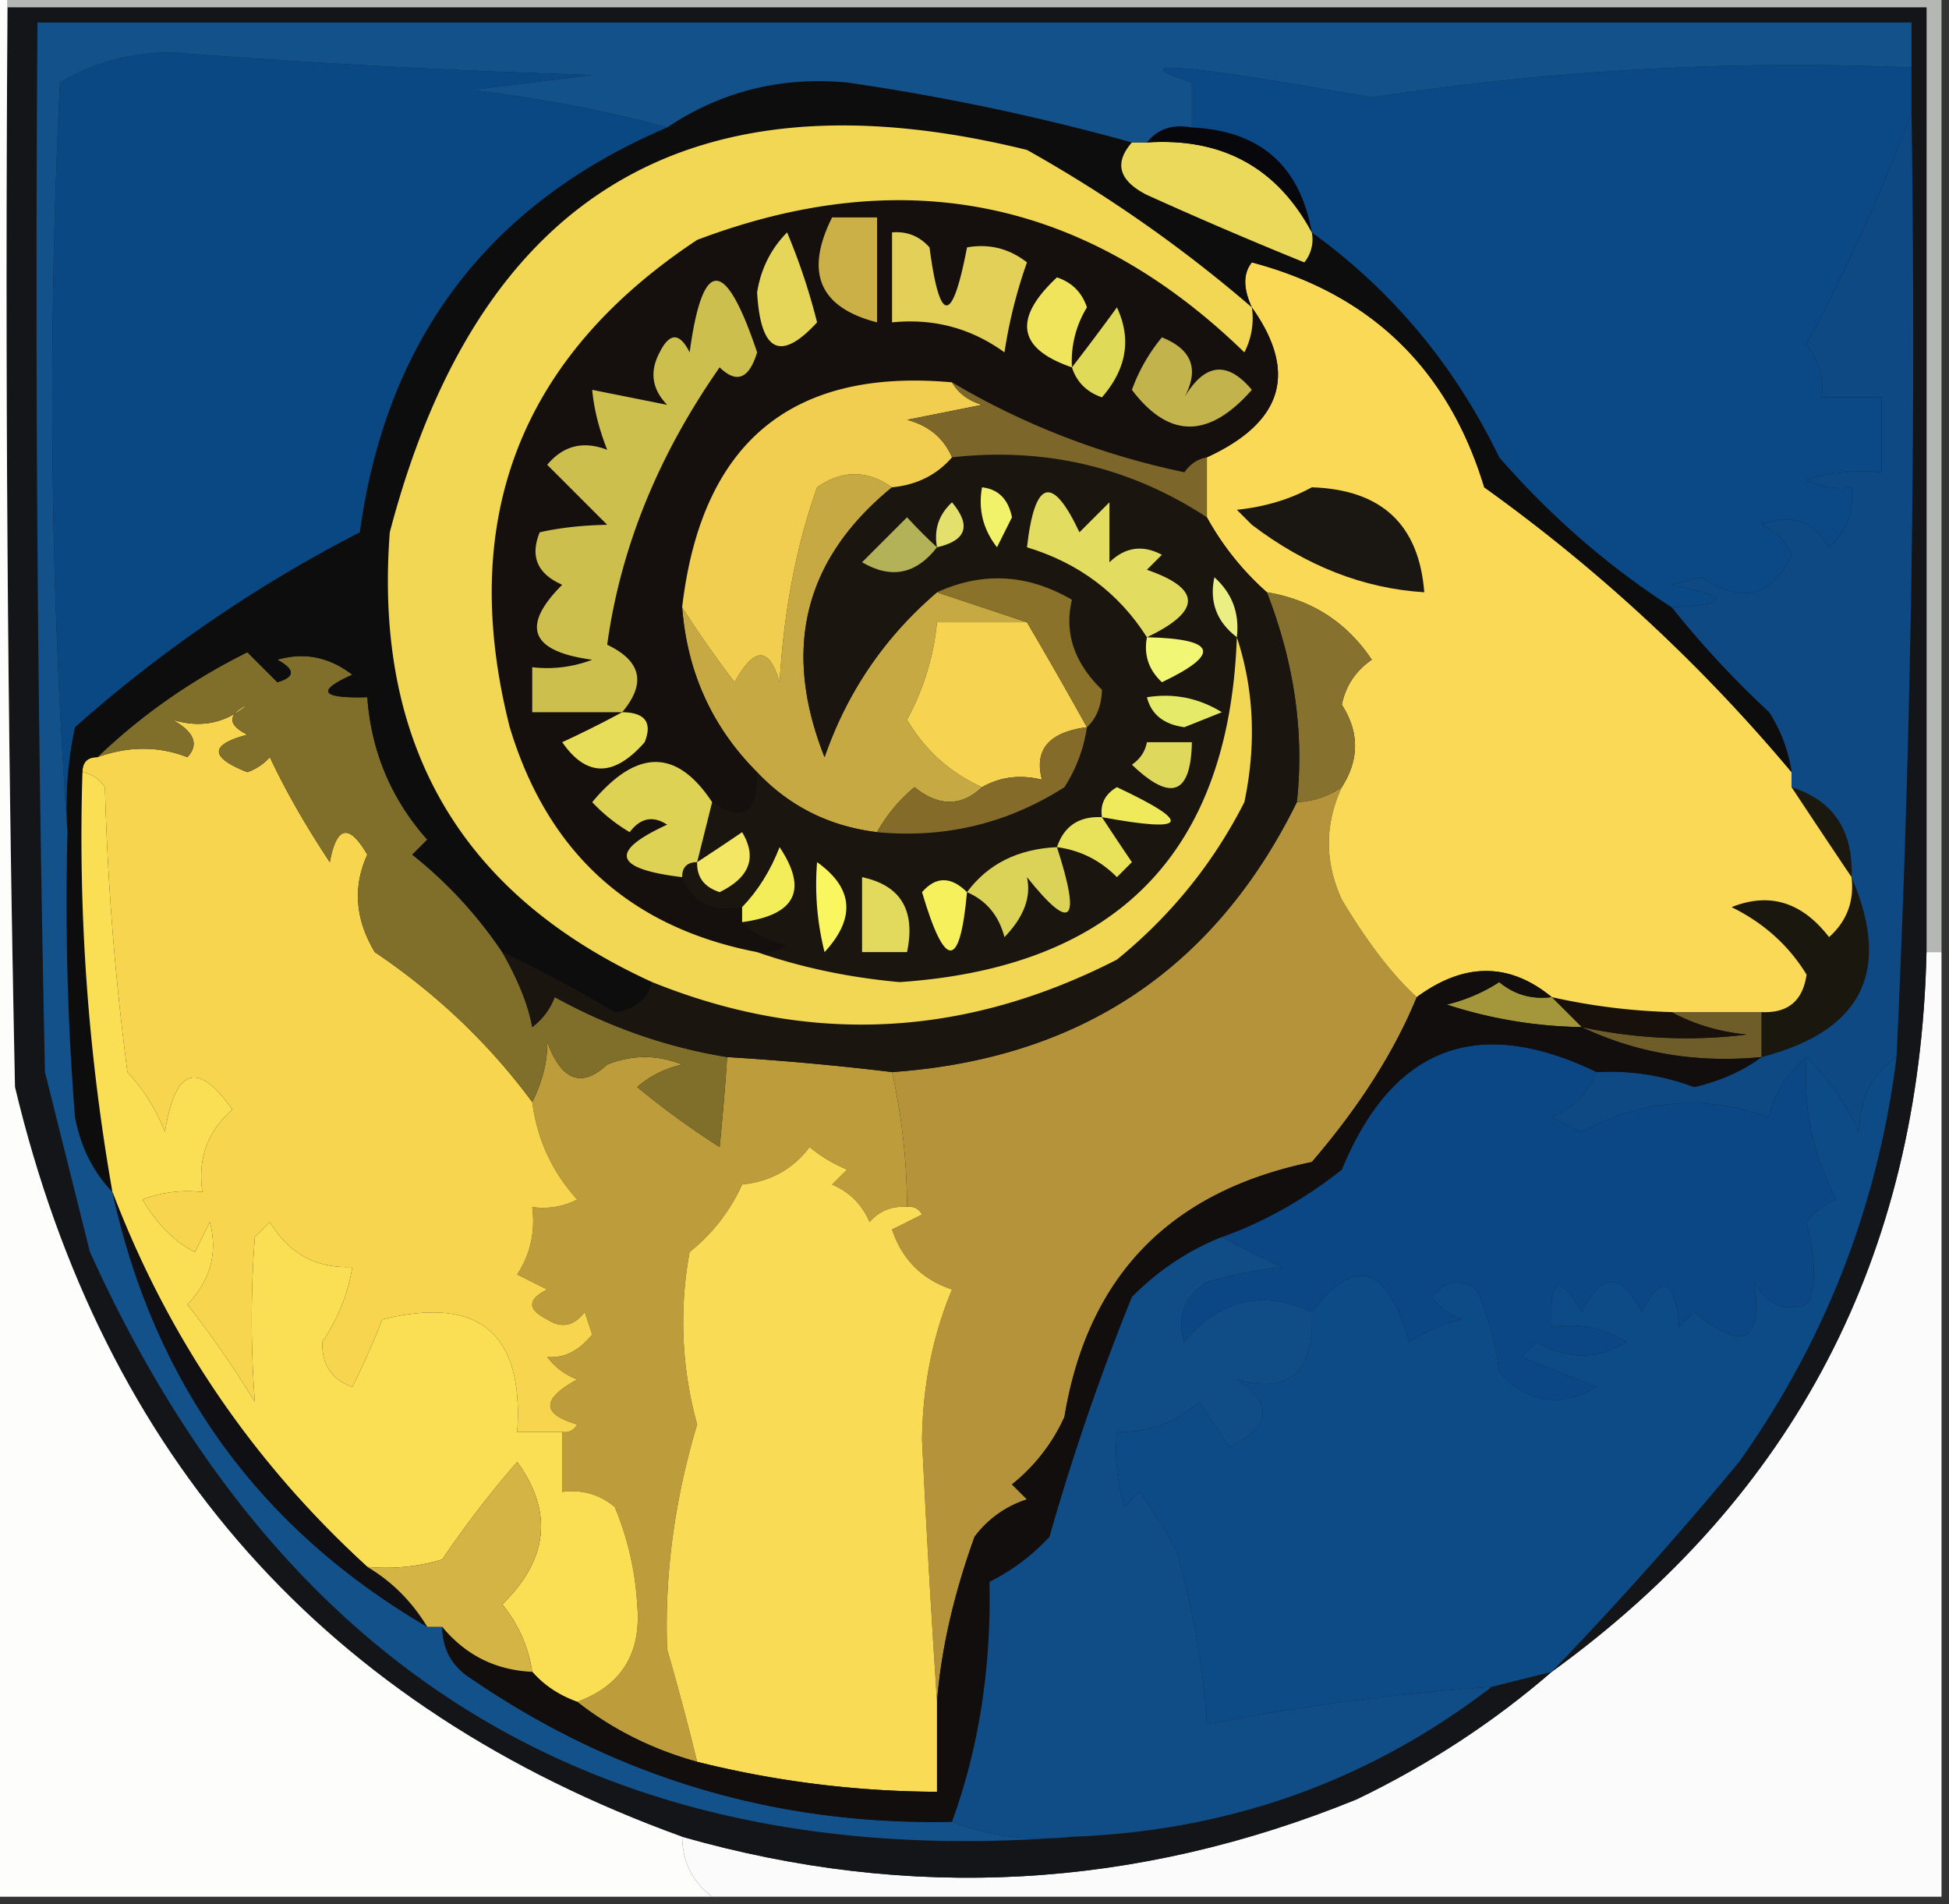 <svg xmlns="http://www.w3.org/2000/svg" width="130" height="127" style="shape-rendering:geometricPrecision;text-rendering:geometricPrecision;image-rendering:optimizeQuality;fill-rule:evenodd;clip-rule:evenodd"><rect width="100%" height="100%" fill="#333333" stroke="none"/><path style="opacity:1" fill="#b4b7b4" d="M.5.5v-1h129v64h-1V.5H.5z"/><path style="opacity:1" fill="#fbfbfb" d="M128.5 63.5h1v63h-82c-1.306-.967-1.973-2.301-2-4 15.248 4.343 30.248 3.51 45-2.5 4.78-2.303 9.113-5.136 13-8.5 16.203-11.735 24.537-27.735 25-48z"/><path style="opacity:1" fill="#131519" d="M.5.5h128v63c-.463 20.265-8.797 36.265-25 48-3.887 3.364-8.22 6.197-13 8.5-14.752 6.01-29.752 6.843-45 2.5-23.755-8.596-38.589-25.262-44.5-50C.5 48.502.333 24.502.5.5z"/><path style="opacity:1" fill="#0a4784" d="M106.5 71.5c-.507 1.359-1.507 2.359-3 3l2 1c3.963-2.18 8.13-2.514 12.5-1 .337-1.573 1.171-2.906 2.5-4-.243 3.383.424 6.55 2 9.5a4.451 4.451 0 0 0-2 1.5c.664 2.68.664 4.514 0 5.5-1.496.507-2.663.007-3.5-1.5.618 4.026-.715 4.693-4 2l-1 1c-.283-3.242-1.117-3.576-2.5-1-1.333-2.667-2.667-2.667-4 0-1.505-2.63-2.171-2.297-2 1 1.788-.285 3.455.048 5 1-1.984 1.206-3.984 1.206-6 0l-1 1 5 2c-2.449 1.41-4.616 1.076-6.5-1a20.435 20.435 0 0 0-1.5-5.5c-1.135-.75-2.135-.583-3 .5a4.452 4.452 0 0 0 2 1.5c-1.266.31-2.433.81-3.5 1.5-1.461-5.115-3.628-5.781-6.5-2-3.342-1.497-6.175-.83-8.5 2-.54-1.635-.04-2.968 1.5-4a28.73 28.73 0 0 1 5-1 70.679 70.679 0 0 1-4-2c2.835-1.018 5.502-2.518 8-4.5 3.374-8.18 9.04-10.347 17-6.5z"/><path style="opacity:1" fill="#bc9c3b" d="M48.5 70.5c3.679.224 7.346.558 11 1a41.744 41.744 0 0 1 1 9c-.996-.086-1.83.248-2.5 1-.5-1.167-1.333-2-2.5-2.5l1-1a9.468 9.468 0 0 1-2.5-1.5c-1.097 1.468-2.597 2.3-4.5 2.5a12.134 12.134 0 0 1-3.5 4.5 25.59 25.59 0 0 0 .5 11.5c-1.514 5.046-2.18 10.046-2 15 .72 2.491 1.387 4.991 2 7.5-2.985-.826-5.651-2.159-8-4 2.965-1.087 4.299-3.254 4-6.5a19.732 19.732 0 0 0-1.5-6.5c-1.011-.837-2.178-1.17-3.5-1v-4c.438.065.772-.101 1-.5-2.391-.691-2.391-1.691 0-3a4.452 4.452 0 0 1-2-1.5c1.116.098 2.116-.402 3-1.5l-.5-1.5c-.718.95-1.55 1.117-2.5.5-1.333-.667-1.333-1.333 0-2l-2-1c.88-1.356 1.214-2.856 1-4.5a4.932 4.932 0 0 0 3-.5c-1.671-1.843-2.671-4.01-3-6.5.69-1.38 1.024-2.713 1-4 .964 2.583 2.298 3.083 4 1.5 1.667-.667 3.333-.667 5 0a6.807 6.807 0 0 0-3 1.5 56.565 56.565 0 0 0 5.5 4c.225-2.29.392-4.29.5-6z"/><path style="opacity:1" fill="#b5933a" d="M89.5 52.5c-1.15 2.483-1.15 4.983 0 7.5 1.724 2.876 3.39 5.043 5 6.5-1.49 3.637-3.822 7.303-7 11-9.451 1.95-14.951 7.616-16.5 17a12.173 12.173 0 0 1-3.5 4.5l1 1a6.977 6.977 0 0 0-3.5 2.5c-1.4 3.898-2.233 7.565-2.5 11a936.74 936.74 0 0 1-1-17.5c.05-3.603.717-6.936 2-10-2-.667-3.333-2-4-4l2-1c-.228-.399-.562-.565-1-.5a41.744 41.744 0 0 0-1-9c12.522-.876 21.522-6.876 27-18a5.728 5.728 0 0 0 3-1z"/><path style="opacity:1" fill="#6e5d28" d="M111.5 67.5h6v3c-4.317.417-8.317-.25-12-2a32.98 32.98 0 0 0 11 .5c-1.882-.198-3.548-.698-5-1.5z"/><path style="opacity:1" fill="#18110b" d="M103.5 66.5a41.58 41.58 0 0 0 8 1c1.452.802 3.118 1.302 5 1.5a32.98 32.98 0 0 1-11-.5l-2-2z"/><path style="opacity:1" fill="#a4963a" d="m103.5 66.5 2 2a30.445 30.445 0 0 1-9-1.5c1.266-.31 2.433-.81 3.5-1.5 1.011.837 2.178 1.17 3.5 1z"/><path style="opacity:1" fill="#1a170e" d="M123.5 58.5c2.702 6.27.702 10.27-6 12v-3c1.752.082 2.752-.75 3-2.5-1.188-1.944-2.854-3.444-5-4.5 2.526-1.01 4.692-.343 6.5 2 1.188-1.063 1.688-2.397 1.5-4z"/><path style="opacity:1" fill="#1b190f" d="M119.5 52.5c2.792.892 4.125 2.892 4 6a903.072 903.072 0 0 1-4-6z"/><path style="opacity:1" fill="#f8d54f" d="M35.5 73.5c.329 2.49 1.329 4.657 3 6.5a4.932 4.932 0 0 1-3 .5c.214 1.644-.12 3.144-1 4.5l2 1c-1.333.667-1.333 1.333 0 2 .95.617 1.782.45 2.5-.5l.5 1.5c-.884 1.098-1.884 1.598-3 1.5a4.452 4.452 0 0 0 2 1.5c-2.391 1.309-2.391 2.309 0 3-.228.399-.562.565-1 .5h-3c.445-6.599-2.555-9.099-9-7.5a54.513 54.513 0 0 1-2 4.5c-1.38-.5-2.047-1.5-2-3 1.047-1.556 1.714-3.223 2-5-2.403.107-4.236-.893-5.5-3l-1 1a72.671 72.671 0 0 0 0 11 69.049 69.049 0 0 0-4.5-6.5c1.536-1.6 2.036-3.433 1.5-5.5l-1 2c-1.332-.662-2.498-1.828-3.5-3.5a8.434 8.434 0 0 1 4-.5c-.322-2.222.345-4.056 2-5.5-2.312-3.283-3.812-2.783-4.5 1.5a12.417 12.417 0 0 0-2.5-4c-.83-6.307-1.33-12.64-1.5-19-.383-.556-.883-.89-1.5-1 0-.667.333-1 1-1 2.084-.748 4.084-.748 6 0 .793-.855.46-1.689-1-2.5 1.865.58 3.531.248 5-1-1.333.667-1.333 1.333 0 2-2.528.669-2.528 1.502 0 2.5a3.646 3.646 0 0 0 1.5-1c1.053 2.243 2.387 4.576 4 7 .451-2.429 1.285-2.596 2.5-.5-.976 2.147-.809 4.314.5 6.5 4.138 2.79 7.638 6.124 10.5 10z"/><path style="opacity:1" fill="#c6a943" d="M59.5 32.5c-5.86 4.786-7.36 10.786-4.5 18 1.507-4.347 4.007-8.014 7.5-11l6 2h-6a16.985 16.985 0 0 1-2 6.5c1.196 2.03 2.863 3.53 5 4.5-1.385 1.3-2.885 1.3-4.5 0a10.521 10.521 0 0 0-2.5 3c-3.181-.388-5.848-1.722-8-4-2.999-3.001-4.665-6.668-5-11a69.928 69.928 0 0 0 3.5 5c1.309-2.391 2.309-2.391 3 0 .283-4.772 1.116-9.105 2.5-13 1.667-1.166 3.334-1.166 5 0z"/><path style="opacity:1" fill="#f9d955" d="M119.5 51.5v1a903.072 903.072 0 0 0 4 6c.188 1.603-.312 2.937-1.5 4-1.808-2.343-3.974-3.01-6.5-2 2.146 1.056 3.812 2.556 5 4.5-.248 1.75-1.248 2.582-3 2.5h-6a41.58 41.58 0 0 1-8-1c-2.83-2.323-5.83-2.323-9 0-1.61-1.457-3.276-3.624-5-6.5-1.15-2.517-1.15-5.017 0-7.5 1.173-1.84 1.173-3.674 0-5.5.26-1.261.926-2.261 2-3-1.674-2.505-4.007-4.005-7-4.5a18.742 18.742 0 0 1-4-5v-4c5.079-2.334 6.079-5.668 3-10-.587-1.267-.587-2.267 0-3 7.938 2.104 13.105 7.104 15.5 15a111.066 111.066 0 0 1 20.5 19z"/><path style="opacity:1" fill="#86712e" d="M84.5 39.5c2.993.495 5.326 1.995 7 4.5-1.074.739-1.74 1.739-2 3 1.173 1.826 1.173 3.66 0 5.5a5.728 5.728 0 0 1-3 1c.503-4.619-.164-9.285-2-14z"/><path style="opacity:1" fill="#f6d350" d="M68.5 41.5a335.654 335.654 0 0 1 4 7c-2.532.329-3.532 1.495-3 3.5-1.46-.355-2.793-.189-4 .5-2.137-.97-3.804-2.47-5-4.5a16.985 16.985 0 0 0 2-6.5h6z"/><path style="opacity:1" fill="#806e2b" d="M33.5 63.5c1.071 1.877 1.738 3.544 2 5a4.452 4.452 0 0 0 1.5-2c3.663 2.016 7.496 3.35 11.5 4a174.75 174.75 0 0 1-.5 6 56.565 56.565 0 0 1-5.5-4 6.807 6.807 0 0 1 3-1.5c-1.667-.667-3.333-.667-5 0-1.702 1.583-3.036 1.083-4-1.5.024 1.287-.31 2.62-1 4-2.862-3.876-6.362-7.21-10.5-10-1.309-2.186-1.476-4.353-.5-6.5-1.215-2.096-2.049-1.929-2.5.5-1.613-2.424-2.947-4.757-4-7-.414.457-.914.79-1.5 1-2.528-.998-2.528-1.831 0-2.5-1.333-.667-1.333-1.333 0-2-1.469 1.248-3.135 1.58-5 1 1.46.811 1.793 1.645 1 2.5-1.916-.748-3.916-.748-6 0 2.926-2.807 6.26-5.14 10-7l2 2c1.196-.346 1.196-.846 0-1.5 1.789-.52 3.456-.187 5 1-2.432 1.087-2.098 1.587 1 1.5.265 3.63 1.598 6.797 4 9.5l-1 1a28.865 28.865 0 0 1 6 6.5z"/><path style="opacity:1" fill="#15100d" d="M83.5 20.5c3.079 4.332 2.079 7.666-3 10-.617.11-1.117.444-1.5 1-5.571-1.174-10.738-3.174-15.5-6-10.716-.969-16.716 4.031-18 15 .335 4.332 2.001 7.999 5 11 .098 2.748-.902 3.414-3 2-2.355-3.574-5.022-3.574-8 0a11.383 11.383 0 0 0 2.5 2c.718-.95 1.55-1.117 2.5-.5-3.897 1.786-3.563 2.953 1 3.5.683 1.676 2.017 2.343 4 2v1c.763.768 1.763 1.268 3 1.5a2.428 2.428 0 0 1-2 .5c-8.474-1.637-13.974-6.637-16.5-15-3.505-13.824.662-24.658 12.5-32.5 13.812-5.222 25.979-2.722 36.5 7.5.483-.948.65-1.948.5-3z"/><path style="opacity:1" fill="#0f4984" d="M127.5 7.5c.311 21.046-.023 42.046-1 63-1.617 1.09-2.45 2.756-2.5 5-.902-1.93-2.069-3.597-3.5-5-1.329 1.094-2.163 2.427-2.5 4-4.37-1.514-8.537-1.18-12.5 1l-2-1c1.493-.641 2.493-1.641 3-3 2.234-.12 4.401.213 6.5 1 1.728-.399 3.228-1.066 4.5-2 6.702-1.73 8.702-5.73 6-12 .125-3.108-1.208-5.108-4-6v-1a10.136 10.136 0 0 0-1.5-4 63.68 63.68 0 0 1-6.5-7c3.949-.193 3.949-.693 0-1.5l2-.5c2.727 1.807 4.727 1.307 6-1.5-.405-.945-1.072-1.612-2-2 1.933-.783 3.433-.283 4.5 1.5 1.188-1.063 1.688-2.397 1.5-4a4.932 4.932 0 0 1-3-.5 12.935 12.935 0 0 1 5-.5v-5h-4c.17-1.322-.163-2.489-1-3.5 2.737-5.158 5.07-10.325 7-15.5z"/><path style="opacity:1" fill="#1a150f" d="M63.5 30.5c6.21-.688 11.876.645 17 4a18.742 18.742 0 0 0 4 5c1.836 4.715 2.503 9.381 2 14-5.478 11.124-14.478 17.124-27 18a185.644 185.644 0 0 0-11-1c-4.004-.65-7.837-1.984-11.5-4a4.452 4.452 0 0 1-1.5 2c-.262-1.456-.929-3.123-2-5a81.71 81.71 0 0 1 7.5 4c1.301-.139 2.134-.805 2.5-2 10.465 4.226 20.798 3.726 31-1.5 3.592-2.921 6.425-6.421 8.5-10.5.81-3.858.643-7.524-.5-11-.514 14.349-8.014 22.016-22.5 23-3.377-.307-6.543-.974-9.5-2a2.428 2.428 0 0 0 2-.5c-1.237-.232-2.237-.732-3-1.5 3.573-.477 4.406-2.144 2.5-5-.608 1.566-1.441 2.9-2.5 4-1.983.343-3.317-.324-4-2 0-.667.333-1 1-1l1-4c2.098 1.414 3.098.748 3-2 2.152 2.278 4.819 3.612 8 4 4.532.426 8.699-.574 12.5-3a10.123 10.123 0 0 0 1.5-4c.639-.597.972-1.43 1-2.5-1.855-1.8-2.522-3.8-2-6-2.954-1.719-5.954-1.885-9-.5-3.493 2.986-5.993 6.653-7.5 11-2.86-7.214-1.36-13.214 4.5-18 1.653-.16 2.986-.826 4-2z"/><path style="opacity:1" fill="#0e0d0d" d="M75.5 9.5c-1.207 1.38-.873 2.547 1 3.5 3.49 1.577 6.99 3.077 10.5 4.5a2.428 2.428 0 0 0 .5-2c5.372 3.883 9.539 8.883 12.5 15 3.41 3.916 7.243 7.25 11.5 10a63.68 63.68 0 0 0 6.5 7 10.136 10.136 0 0 1 1.5 4 111.066 111.066 0 0 0-20.5-19c-2.395-7.896-7.562-12.896-15.5-15-.587.733-.587 1.733 0 3a91.42 91.42 0 0 0-15-10.5C46.07 4.472 31.904 12.972 26 35.5c-1.084 14.18 4.75 24.18 17.5 30-.366 1.195-1.199 1.861-2.5 2a81.71 81.71 0 0 0-7.5-4 28.865 28.865 0 0 0-6-6.5l1-1c-2.402-2.703-3.735-5.87-4-9.5-3.098.087-3.432-.413-1-1.5-1.544-1.187-3.211-1.52-5-1 1.196.654 1.196 1.154 0 1.5l-2-2c-3.74 1.86-7.074 4.193-10 7-.667 0-1 .333-1 1a136.879 136.879 0 0 0 2 28c-1.293-1.342-2.126-3.009-2.5-5-.5-6.325-.666-12.658-.5-19-.163-2.357.003-4.69.5-7a91.645 91.645 0 0 1 19-13c1.765-12.922 8.598-21.922 20.5-27 3.6-2.408 7.6-3.408 12-3a152.89 152.89 0 0 1 19 4z"/><path style="opacity:1" fill="#8a722a" d="M72.5 48.5a335.654 335.654 0 0 0-4-7l-6-2c3.046-1.385 6.046-1.219 9 .5-.522 2.2.145 4.2 2 6-.028 1.07-.361 1.903-1 2.5z"/><path style="opacity:1" fill="#eaee83" d="M82.5 42.5c-1.348-1.027-1.848-2.36-1.5-4 1.188 1.063 1.688 2.397 1.5 4z"/><path style="opacity:1" fill="#e2dc60" d="M76.5 42.5c-1.876-2.95-4.543-4.95-8-6 .52-4.53 1.686-4.863 3.5-1l2-2v4c1.05-1.017 2.216-1.184 3.5-.5l-1 1c3.65 1.262 3.65 2.762 0 4.5z"/><path style="opacity:1" fill="#1a1611" d="M87.5 32.5c4.65.153 7.15 2.486 7.5 7-4.047-.25-7.88-1.75-11.5-4.5l-1-1c1.882-.198 3.548-.698 5-1.5z"/><path style="opacity:1" fill="#e3e06e" d="M62.5 36.5c-.219-1.175.114-2.175 1-3 1.298 1.552.965 2.552-1 3z"/><path style="opacity:1" fill="#b4b259" d="M62.5 36.5c-1.395 1.8-3.062 2.134-5 1l3-3c.682.743 1.349 1.41 2 2z"/><path style="opacity:1" fill="#f1f269" d="M65.5 32.5c1.086.12 1.753.787 2 2l-1 2c-.929-1.189-1.262-2.522-1-4z"/><path style="opacity:1" fill="#ccbf4d" d="M41.5 47.5h-6v-3a8.434 8.434 0 0 0 4-.5c-4.117-.55-4.784-2.216-2-5-1.658-.725-2.158-1.892-1.5-3.5 1.32-.299 2.82-.466 4.5-.5l-4-4c1.072-1.284 2.405-1.617 4-1-.55-1.398-.884-2.732-1-4l5 1c-1.017-1.05-1.184-2.216-.5-3.5.667-1.333 1.333-1.333 2 0 .866-6.366 2.366-6.366 4.5 0-.535 1.77-1.369 2.104-2.5 1-4.114 5.893-6.614 12.06-7.5 18.5 2.282 1.084 2.616 2.584 1 4.5z"/><path style="opacity:1" fill="#f1ce50" d="M63.5 25.5c.417.722 1.084 1.222 2 1.5l-5 1c1.442.377 2.442 1.21 3 2.5-1.014 1.174-2.347 1.84-4 2-1.666-1.166-3.333-1.166-5 0-1.384 3.895-2.217 8.228-2.5 13-.691-2.391-1.691-2.391-3 0a69.928 69.928 0 0 1-3.5-5c1.284-10.969 7.284-15.969 18-15z"/><path style="opacity:1" fill="#7d6629" d="M63.5 25.5c4.762 2.826 9.929 4.826 15.5 6 .383-.556.883-.89 1.5-1v4c-5.124-3.355-10.79-4.688-17-4-.558-1.29-1.558-2.123-3-2.5l5-1c-.916-.278-1.583-.778-2-1.5z"/><path style="opacity:1" fill="#f2d755" d="M83.5 20.5a4.932 4.932 0 0 1-.5 3C72.479 13.278 60.312 10.778 46.5 16 34.662 23.842 30.495 34.676 34 48.5c2.526 8.363 8.026 13.363 16.5 15 2.957 1.026 6.123 1.693 9.5 2 14.486-.984 21.986-8.651 22.5-23 1.143 3.476 1.31 7.142.5 11-2.075 4.079-4.908 7.579-8.5 10.5-10.202 5.226-20.535 5.726-31 1.5-12.75-5.82-18.584-15.82-17.5-30C31.904 12.972 46.07 4.472 68.5 10a91.42 91.42 0 0 1 15 10.5z"/><path style="opacity:1" fill="#f6f05c" d="M64.5 59.5c-.468 5.188-1.468 5.188-3 0 .925-1.062 1.925-1.062 3 0z"/><path style="opacity:1" fill="#e1da5d" d="M57.5 58.5c2.584.548 3.584 2.215 3 5h-3v-5z"/><path style="opacity:1" fill="#f9f65f" d="M54.5 57.5c2.424 1.728 2.59 3.728.5 6a18.436 18.436 0 0 1-.5-6z"/><path style="opacity:1" fill="#f2ed58" d="M49.5 61.5v-1c1.059-1.1 1.892-2.434 2.5-4 1.906 2.856 1.073 4.523-2.5 5z"/><path style="opacity:1" fill="#f2e664" d="M46.5 57.5a186.2 186.2 0 0 0 3-2c1.01 1.685.51 3.018-1.5 4-1.03-.336-1.53-1.003-1.5-2z"/><path style="opacity:1" fill="#e7e259" d="M73.5 54.5a186.2 186.2 0 0 0 2 3l-1 1c-1.122-1.13-2.456-1.797-4-2 .473-1.406 1.473-2.073 3-2z"/><path style="opacity:1" fill="#dbd358" d="M70.5 56.5c1.634 5.047.968 5.713-2 2 .295 1.325-.205 2.659-1.5 4-.377-1.442-1.21-2.442-2.5-3 1.395-1.88 3.395-2.88 6-3z"/><path style="opacity:1" fill="#ddd254" d="m47.5 53.5-1 4c-.667 0-1 .333-1 1-4.563-.547-4.897-1.714-1-3.5-.95-.617-1.782-.45-2.5.5a11.383 11.383 0 0 1-2.5-2c2.978-3.574 5.645-3.574 8 0z"/><path style="opacity:1" fill="#eeea5b" d="M73.5 54.5c-.13-.876.203-1.543 1-2 5.101 2.397 4.768 3.063-1 2z"/><path style="opacity:1" fill="#856b2a" d="M72.5 48.5a10.123 10.123 0 0 1-1.5 4c-3.801 2.426-7.968 3.426-12.5 3a10.521 10.521 0 0 1 2.5-3c1.615 1.3 3.115 1.3 4.5 0 1.207-.689 2.54-.855 4-.5-.532-2.005.468-3.171 3-3.5z"/><path style="opacity:1" fill="#ded95c" d="M76.5 49.5h3c-.065 3.498-1.399 3.998-4 1.5.556-.383.89-.883 1-1.5z"/><path style="opacity:1" fill="#e8dd59" d="M41.5 47.5c1.528.017 2.028.684 1.5 2-2.048 2.336-3.882 2.336-5.5 0a70.679 70.679 0 0 0 4-2z"/><path style="opacity:1" fill="#e5eb68" d="M76.5 46.5c1.788-.285 3.455.048 5 1l-2.5 1c-1.376-.184-2.209-.85-2.5-2z"/><path style="opacity:1" fill="#f2f675" d="M76.5 42.5c4.637.108 4.97 1.108 1 3-.886-.825-1.219-1.825-1-3z"/><path style="opacity:1" fill="#c3b34c" d="M77.5 22.5c2.008.8 2.508 2.134 1.5 4 1.363-2.284 2.863-2.451 4.5-.5-2.866 3.264-5.533 3.264-8 0a11.81 11.81 0 0 1 2-3.5z"/><path style="opacity:1" fill="#dfda57" d="M71.5 24.5a171.62 171.62 0 0 0 3-4c.984 2.098.651 4.098-1 6-1.022-.355-1.689-1.022-2-2z"/><path style="opacity:1" fill="#e5d559" d="M52.5 15.5a41.744 41.744 0 0 1 2 6c-2.437 2.65-3.77 1.983-4-2 .252-1.573.918-2.906 2-4z"/><path style="opacity:1" fill="#efe45c" d="M71.5 24.5c-3.621-1.236-3.955-3.236-1-6 1 .333 1.667 1 2 2a6.845 6.845 0 0 0-1 4z"/><path style="opacity:1" fill="#e2d059" d="M59.5 15.5c.996-.086 1.83.248 2.5 1 .683 5.158 1.516 5.158 2.5 0 1.478-.262 2.811.071 4 1a32.412 32.412 0 0 0-1.5 6c-2.228-1.613-4.728-2.28-7.5-2v-6z"/><path style="opacity:1" fill="#cab047" d="M55.5 14.5h3v7c-3.841-.984-4.841-3.317-3-7z"/><path style="opacity:1" fill="#ebd95c" d="M75.5 9.5h1c5.013-.329 8.68 1.671 11 6a2.428 2.428 0 0 1-.5 2A290.934 290.934 0 0 1 76.5 13c-1.873-.953-2.207-2.12-1-3.5z"/><path style="opacity:1" fill="#08080c" d="M76.5 9.5c.709-.904 1.709-1.237 3-1 4.54.208 7.207 2.54 8 7-2.32-4.329-5.987-6.329-11-6z"/><path style="opacity:1" fill="#0a4886" d="M127.5 4.5v3c-1.93 5.175-4.263 10.342-7 15.5.837 1.011 1.17 2.178 1 3.5h4v5a12.935 12.935 0 0 0-5 .5c.948.483 1.948.65 3 .5.188 1.603-.312 2.937-1.5 4-1.067-1.783-2.567-2.283-4.5-1.5.928.388 1.595 1.055 2 2-1.273 2.807-3.273 3.307-6 1.5l-2 .5c3.949.807 3.949 1.307 0 1.5-4.257-2.75-8.09-6.084-11.5-10-2.961-6.117-7.128-11.117-12.5-15-.793-4.46-3.46-6.792-8-7v-3c-4.741-1.585-.741-1.251 12 1a186.546 186.546 0 0 1 36-2z"/><path style="opacity:1" fill="#0a4884" d="M44.5 8.5c-11.902 5.078-18.735 14.078-20.5 27a91.645 91.645 0 0 0-19 13 24.936 24.936 0 0 0-.5 7C3.338 39.005 3.172 22.338 4 5.5c2.294-1.352 4.794-2.019 7.5-2a590.034 590.034 0 0 0 28 1.5l-8 1c4.786.603 9.12 1.436 13 2.5z"/><path style="opacity:1" fill="#13518b" d="M127.5 4.5a186.546 186.546 0 0 0-36 2c-12.741-2.251-16.741-2.585-12-1v3c-1.291-.237-2.291.096-3 1h-1a152.89 152.89 0 0 0-19-4c-4.4-.408-8.4.592-12 3-3.88-1.064-8.214-1.897-13-2.5l8-1a590.034 590.034 0 0 1-28-1.5c-2.706-.019-5.206.648-7.5 2-.828 16.838-.662 33.505.5 50-.166 6.342 0 12.675.5 19 .374 1.991 1.207 3.658 2.5 5 2.79 12.78 9.79 22.446 21 29h1c.01 1.517.677 2.684 2 3.5 9.652 6.58 20.318 9.746 32 9.5 2.448.973 5.115 1.306 8 1-30.788 2.435-52.622-10.565-65.5-39l-3-12c-.5-23.331-.667-46.664-.5-70h125v3z"/><path style="opacity:1" fill="#fdfdfc" d="M-.5-.5h1v1c-.167 24.002 0 48.002.5 72 5.911 24.738 20.745 41.404 44.5 50 .027 1.699.694 3.033 2 4h-48V-.5z"/><path style="opacity:1" fill="#fadf55" d="M5.5 51.5c.617.11 1.117.444 1.5 1 .17 6.36.67 12.693 1.5 19a12.417 12.417 0 0 1 2.5 4c.688-4.283 2.188-4.783 4.5-1.5-1.655 1.444-2.322 3.278-2 5.5a8.434 8.434 0 0 0-4 .5c1.002 1.672 2.168 2.838 3.5 3.5l1-2c.536 2.067.036 3.9-1.5 5.5a69.049 69.049 0 0 1 4.5 6.5 72.671 72.671 0 0 1 0-11l1-1c1.264 2.107 3.097 3.107 5.5 3-.286 1.777-.953 3.444-2 5-.047 1.5.62 2.5 2 3 .744-1.49 1.41-2.99 2-4.5 6.445-1.599 9.445.901 9 7.5h3v4c1.322-.17 2.489.163 3.5 1a19.732 19.732 0 0 1 1.5 6.5c.299 3.246-1.035 5.413-4 6.5-1.21-.432-2.21-1.099-3-2a9.175 9.175 0 0 0-2-4.5c3.078-3.003 3.411-6.17 1-9.5a67.7 67.7 0 0 0-5 6.5c-1.634.494-3.3.66-5 .5-7.652-6.985-13.319-15.318-17-25a136.879 136.879 0 0 1-2-28z"/><path style="opacity:1" fill="#101014" d="M7.5 79.5c3.681 9.682 9.348 18.015 17 25 1.64.973 2.973 2.306 4 4-11.21-6.554-18.21-16.22-21-29z"/><path style="opacity:1" fill="#fadb56" d="M60.5 80.5c.438-.065.772.101 1 .5l-2 1c.667 2 2 3.333 4 4-1.283 3.064-1.95 6.397-2 10a936.74 936.74 0 0 0 1 17.5v6a66.993 66.993 0 0 1-16-2 185.768 185.768 0 0 0-2-7.5c-.18-4.954.486-9.954 2-15a25.59 25.59 0 0 1-.5-11.5 12.134 12.134 0 0 0 3.5-4.5c1.903-.2 3.403-1.032 4.5-2.5a9.468 9.468 0 0 0 2.5 1.5l-1 1c1.167.5 2 1.333 2.5 2.5.67-.752 1.504-1.086 2.5-1z"/><path style="opacity:1" fill="#0d4b87" d="M120.5 70.5c1.431 1.403 2.598 3.07 3.5 5 .05-2.244.883-3.91 2.5-5-1.241 9.893-4.741 18.893-10.5 27a250.78 250.78 0 0 1-12.5 14l-4 1a157.108 157.108 0 0 0-19 2.5c-.22-3.659-.887-7.492-2-11.5a32.042 32.042 0 0 0-2.5-4l-1 1c-.493-1.634-.66-3.3-.5-5 2.07.051 3.903-.615 5.5-2a582.15 582.15 0 0 0 2 3c2.783-1.386 2.95-2.886.5-4.5 3.515 1.002 5.181-.498 5-4.5 2.872-3.781 5.039-3.115 6.5 2a11.362 11.362 0 0 1 3.5-1.5 4.452 4.452 0 0 1-2-1.5c.865-1.083 1.865-1.25 3-.5a20.435 20.435 0 0 1 1.5 5.5c1.884 2.076 4.051 2.41 6.5 1l-5-2 1-1c2.016 1.206 4.016 1.206 6 0-1.545-.952-3.212-1.285-5-1-.171-3.297.495-3.63 2-1 1.333-2.667 2.667-2.667 4 0 1.383-2.576 2.217-2.242 2.5 1l1-1c3.285 2.693 4.618 2.026 4-2 .837 1.507 2.004 2.007 3.5 1.5.664-.986.664-2.82 0-5.5a4.451 4.451 0 0 1 2-1.5c-1.576-2.95-2.243-6.117-2-9.5z"/><path style="opacity:1" fill="#120e0e" d="M103.5 66.5c-1.322.17-2.489-.163-3.5-1a11.362 11.362 0 0 1-3.5 1.5 30.445 30.445 0 0 0 9 1.5c3.683 1.75 7.683 2.417 12 2-1.272.934-2.772 1.601-4.5 2a15.904 15.904 0 0 0-6.5-1c-7.96-3.847-13.626-1.68-17 6.5-2.498 1.982-5.165 3.482-8 4.5-2.236.89-4.236 2.222-6 4a158.408 158.408 0 0 0-5.5 16 13.923 13.923 0 0 1-4 3c.122 5.76-.711 11.093-2.5 16-11.682.246-22.348-2.92-32-9.5-1.323-.816-1.99-1.983-2-3.5 1.553 1.885 3.553 2.885 6 3 .79.901 1.79 1.568 3 2 2.349 1.841 5.015 3.174 8 4a66.993 66.993 0 0 0 16 2v-6c.267-3.435 1.1-7.102 2.5-11a6.977 6.977 0 0 1 3.5-2.5l-1-1a12.173 12.173 0 0 0 3.5-4.5c1.549-9.384 7.049-15.05 16.5-17 3.178-3.697 5.51-7.363 7-11 3.17-2.323 6.17-2.323 9 0z"/><path style="opacity:1" fill="#d5b446" d="M35.5 111.5c-2.447-.115-4.447-1.115-6-3h-1c-1.027-1.694-2.36-3.027-4-4 1.7.16 3.366-.006 5-.5a67.7 67.7 0 0 1 5-6.5c2.411 3.33 2.078 6.497-1 9.5a9.175 9.175 0 0 1 2 4.5z"/><path style="opacity:1" fill="#104d86" d="M81.5 82.5a70.679 70.679 0 0 0 4 2 28.73 28.73 0 0 0-5 1c-1.54 1.032-2.04 2.365-1.5 4 2.325-2.83 5.158-3.497 8.5-2 .181 4.002-1.485 5.502-5 4.5 2.45 1.614 2.283 3.114-.5 4.5a582.15 582.15 0 0 1-2-3c-1.597 1.385-3.43 2.051-5.5 2-.16 1.7.007 3.366.5 5l1-1a32.042 32.042 0 0 1 2.5 4c1.113 4.008 1.78 7.841 2 11.5a157.108 157.108 0 0 1 19-2.5c-8.164 6.279-17.497 9.613-28 10-2.885.306-5.552-.027-8-1 1.789-4.907 2.622-10.24 2.5-16a13.923 13.923 0 0 0 4-3 158.408 158.408 0 0 1 5.5-16c1.764-1.778 3.764-3.11 6-4z"/></svg>